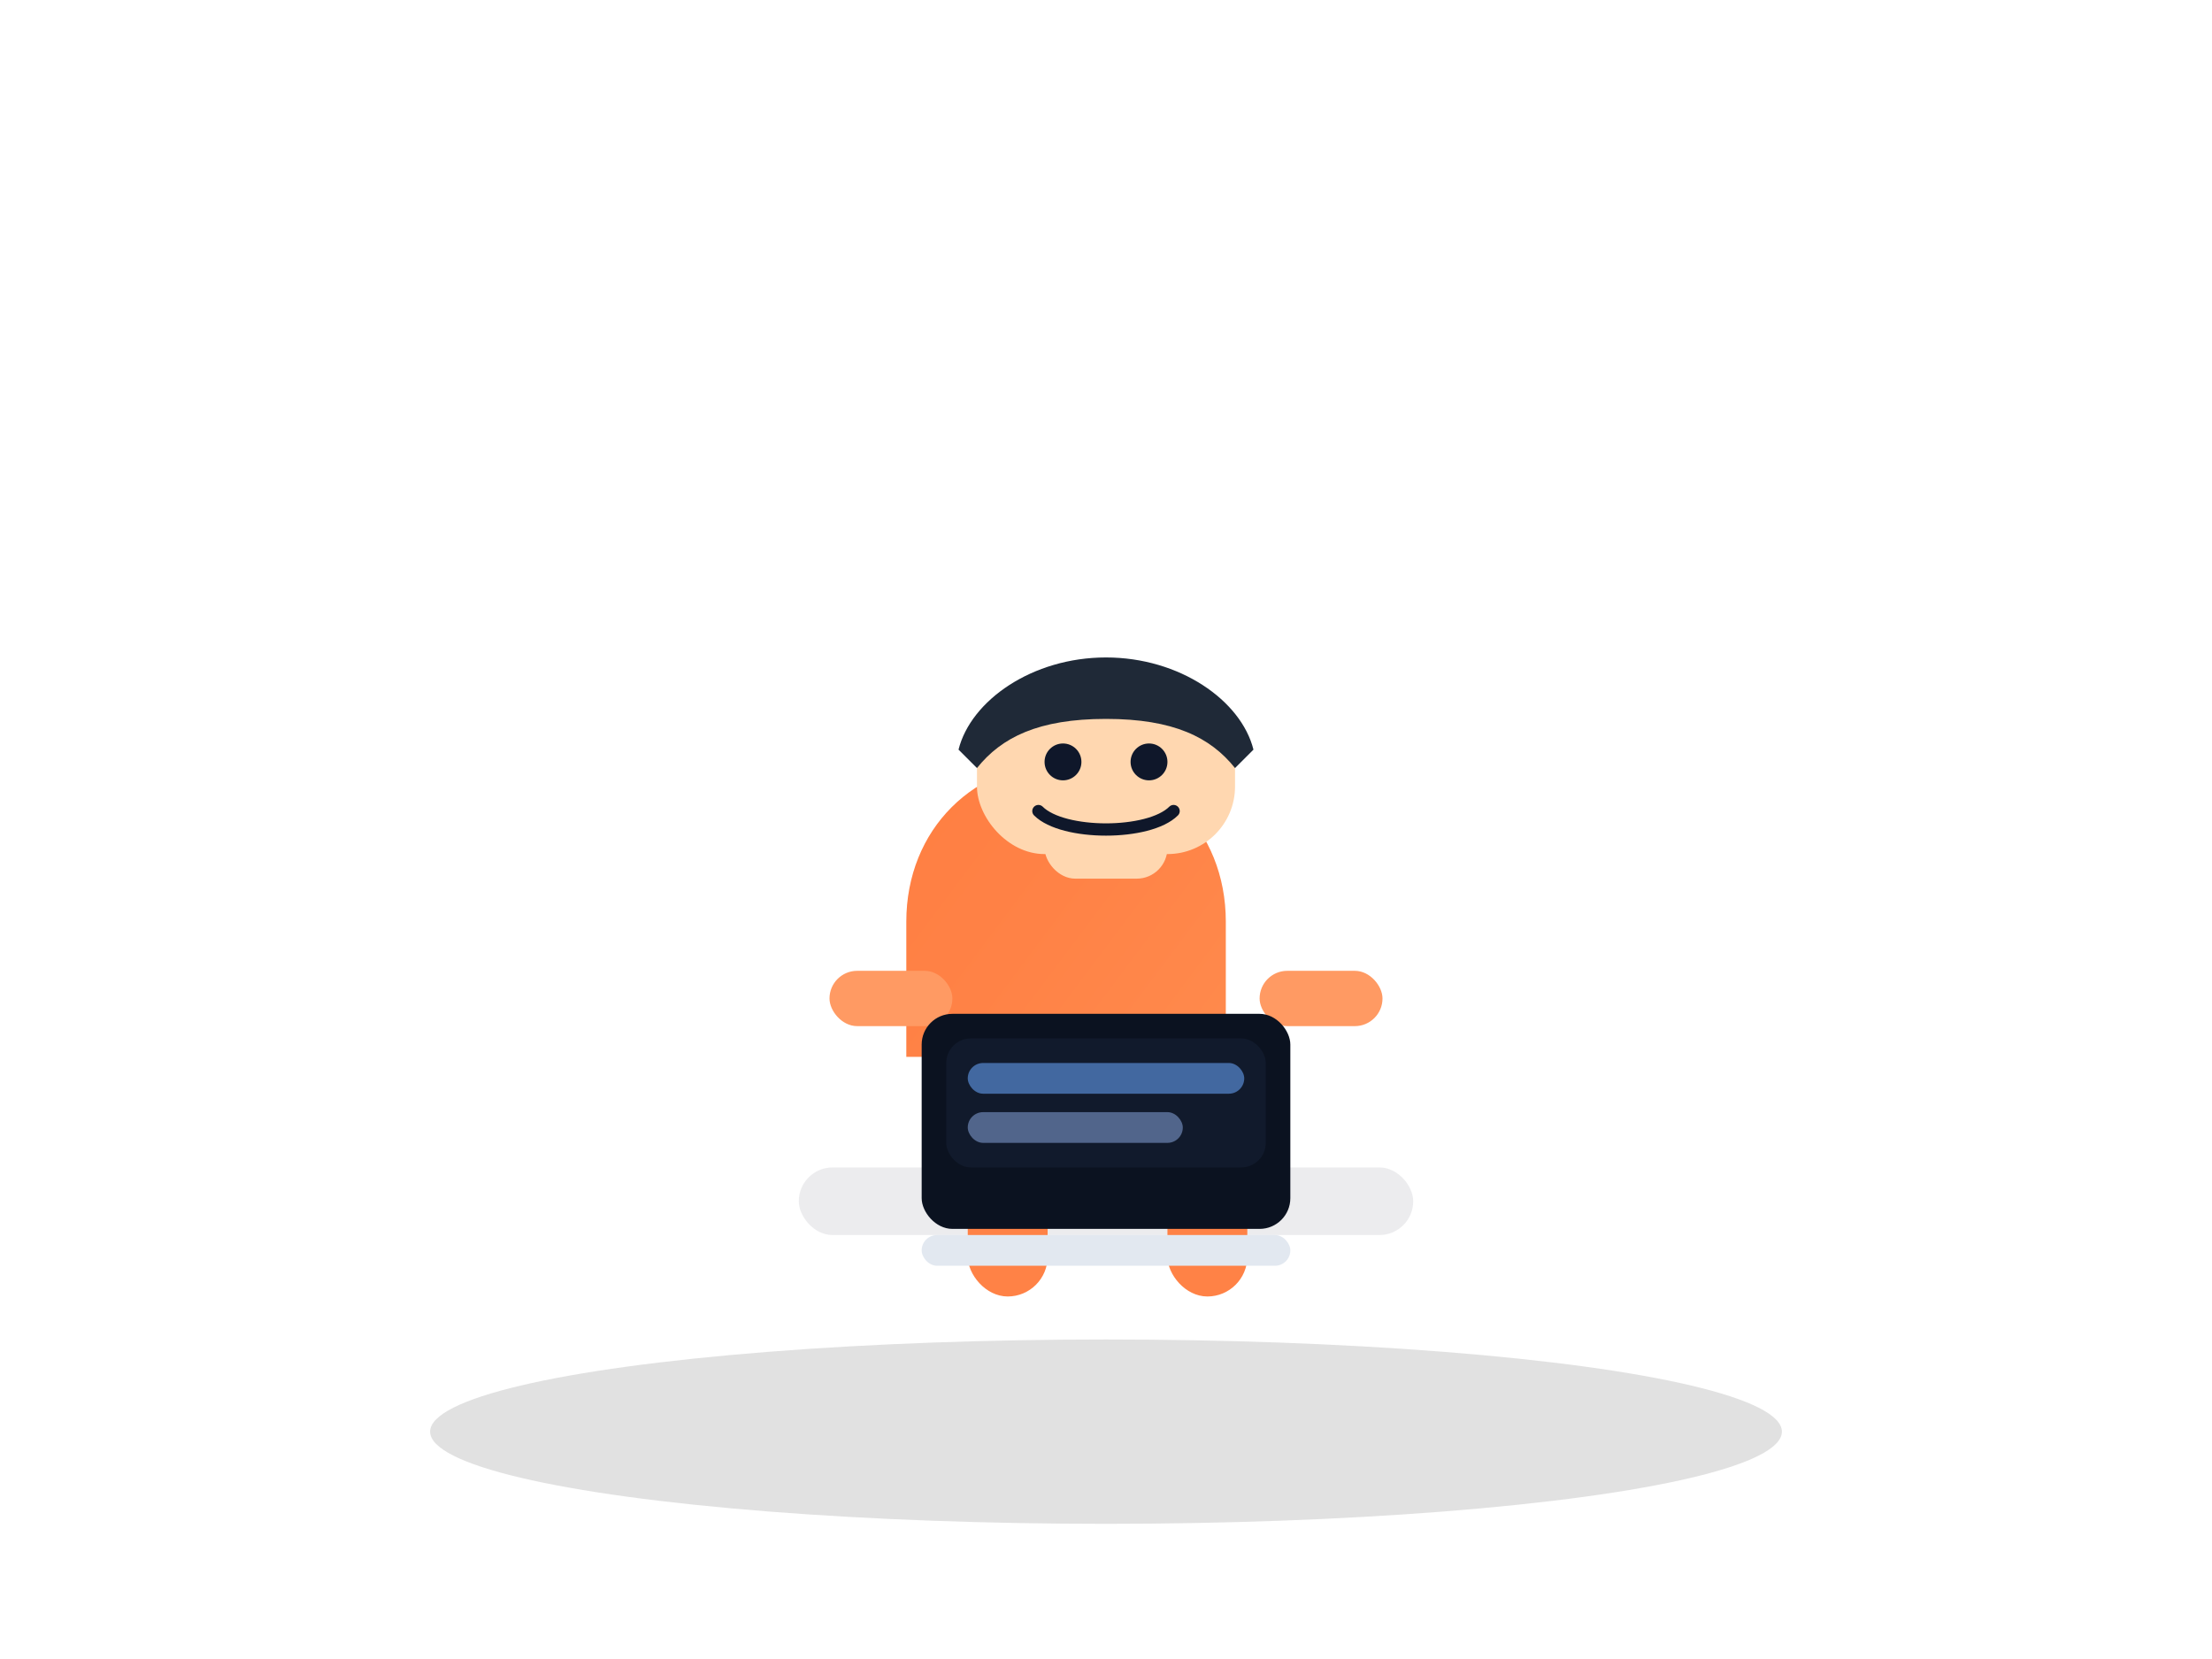 <?xml version="1.0" encoding="UTF-8"?>
<svg width="720" height="540" viewBox="0 0 720 540" fill="none" xmlns="http://www.w3.org/2000/svg">
  <defs>
    <linearGradient id="og" x1="0" y1="0" x2="720" y2="540" gradientUnits="userSpaceOnUse">
      <stop stop-color="#FF6A2B"/><stop offset=".5" stop-color="#FF8246"/><stop offset="1" stop-color="#FFB36D"/>
    </linearGradient>
    <filter id="sd" x="-20%" y="-20%" width="140%" height="160%">
      <feDropShadow dx="0" dy="14" stdDeviation="18" flood-color="#000" flood-opacity=".22"/>
    </filter>
  </defs>

  <!-- เงาพื้น -->
  <ellipse cx="360" cy="466" rx="220" ry="30" fill="rgba(0,0,0,.12)"/>

  <!-- เบาะนั่ง -->
  <g filter="url(#sd)">
    <rect x="260" y="380" width="200" height="22" rx="11" fill="#0f172a" opacity=".08"/>
  </g>

  <!-- ตัวคน -->
  <g filter="url(#sd)">
    <!-- ขา -->
    <rect x="315" y="352" width="26" height="70" rx="13" fill="#ff8246"/>
    <rect x="380" y="352" width="26" height="70" rx="13" fill="#ff8246"/>

    <!-- เสื้อ -->
    <path d="M295 300c0-30 22-52 52-52s52 22 52 52v44H295v-44z" fill="url(#og)"/>

    <!-- แขน -->
    <rect x="270" y="316" width="40" height="18" rx="9" fill="#ff9a63"/>
    <rect x="410" y="316" width="40" height="18" rx="9" fill="#ff9a63"/>

    <!-- คอ -->
    <rect x="340" y="266" width="40" height="20" rx="10" fill="#ffd7b0"/>

    <!-- หัว -->
    <rect x="318" y="220" width="84" height="58" rx="22" fill="#ffd7b0"/>
    <circle cx="346" cy="248" r="6" fill="#0f172a"/>
    <circle cx="374" cy="248" r="6" fill="#0f172a"/>
    <path d="M338 264c8 8 36 8 44 0" stroke="#0f172a" stroke-width="4" stroke-linecap="round"/>

    <!-- ผม/ฮู้ด -->
    <path d="M360 214c-24 0-44 14-48 30l6 6c8-10 20-16 42-16s34 6 42 16l6-6c-4-16-24-30-48-30z" fill="#1f2937"/>
  </g>

  <!-- Laptop -->
  <g filter="url(#sd)">
    <rect x="300" y="330" width="120" height="70" rx="10" fill="#0b1220"/>
    <rect x="308" y="338" width="104" height="42" rx="8" fill="#111a2c"/>
    <rect x="315" y="346" width="90" height="10" rx="5" fill="#6aa8ff" opacity=".55"/>
    <rect x="315" y="362" width="70" height="10" rx="5" fill="#a0c2ff" opacity=".45"/>
    <rect x="300" y="402" width="120" height="10" rx="5" fill="#e2e8f0"/>
  </g>

  <!-- icon เล็ก IT -->
  <circle cx="520" cy="160" r="20" fill="#ffffff" opacity=".15"/>
  <circle cx="190" cy="220" r="12" fill="#ffffff" opacity=".15"/>
  <circle cx="540" cy="260" r="10" fill="#ffffff" opacity=".12"/>
</svg>
